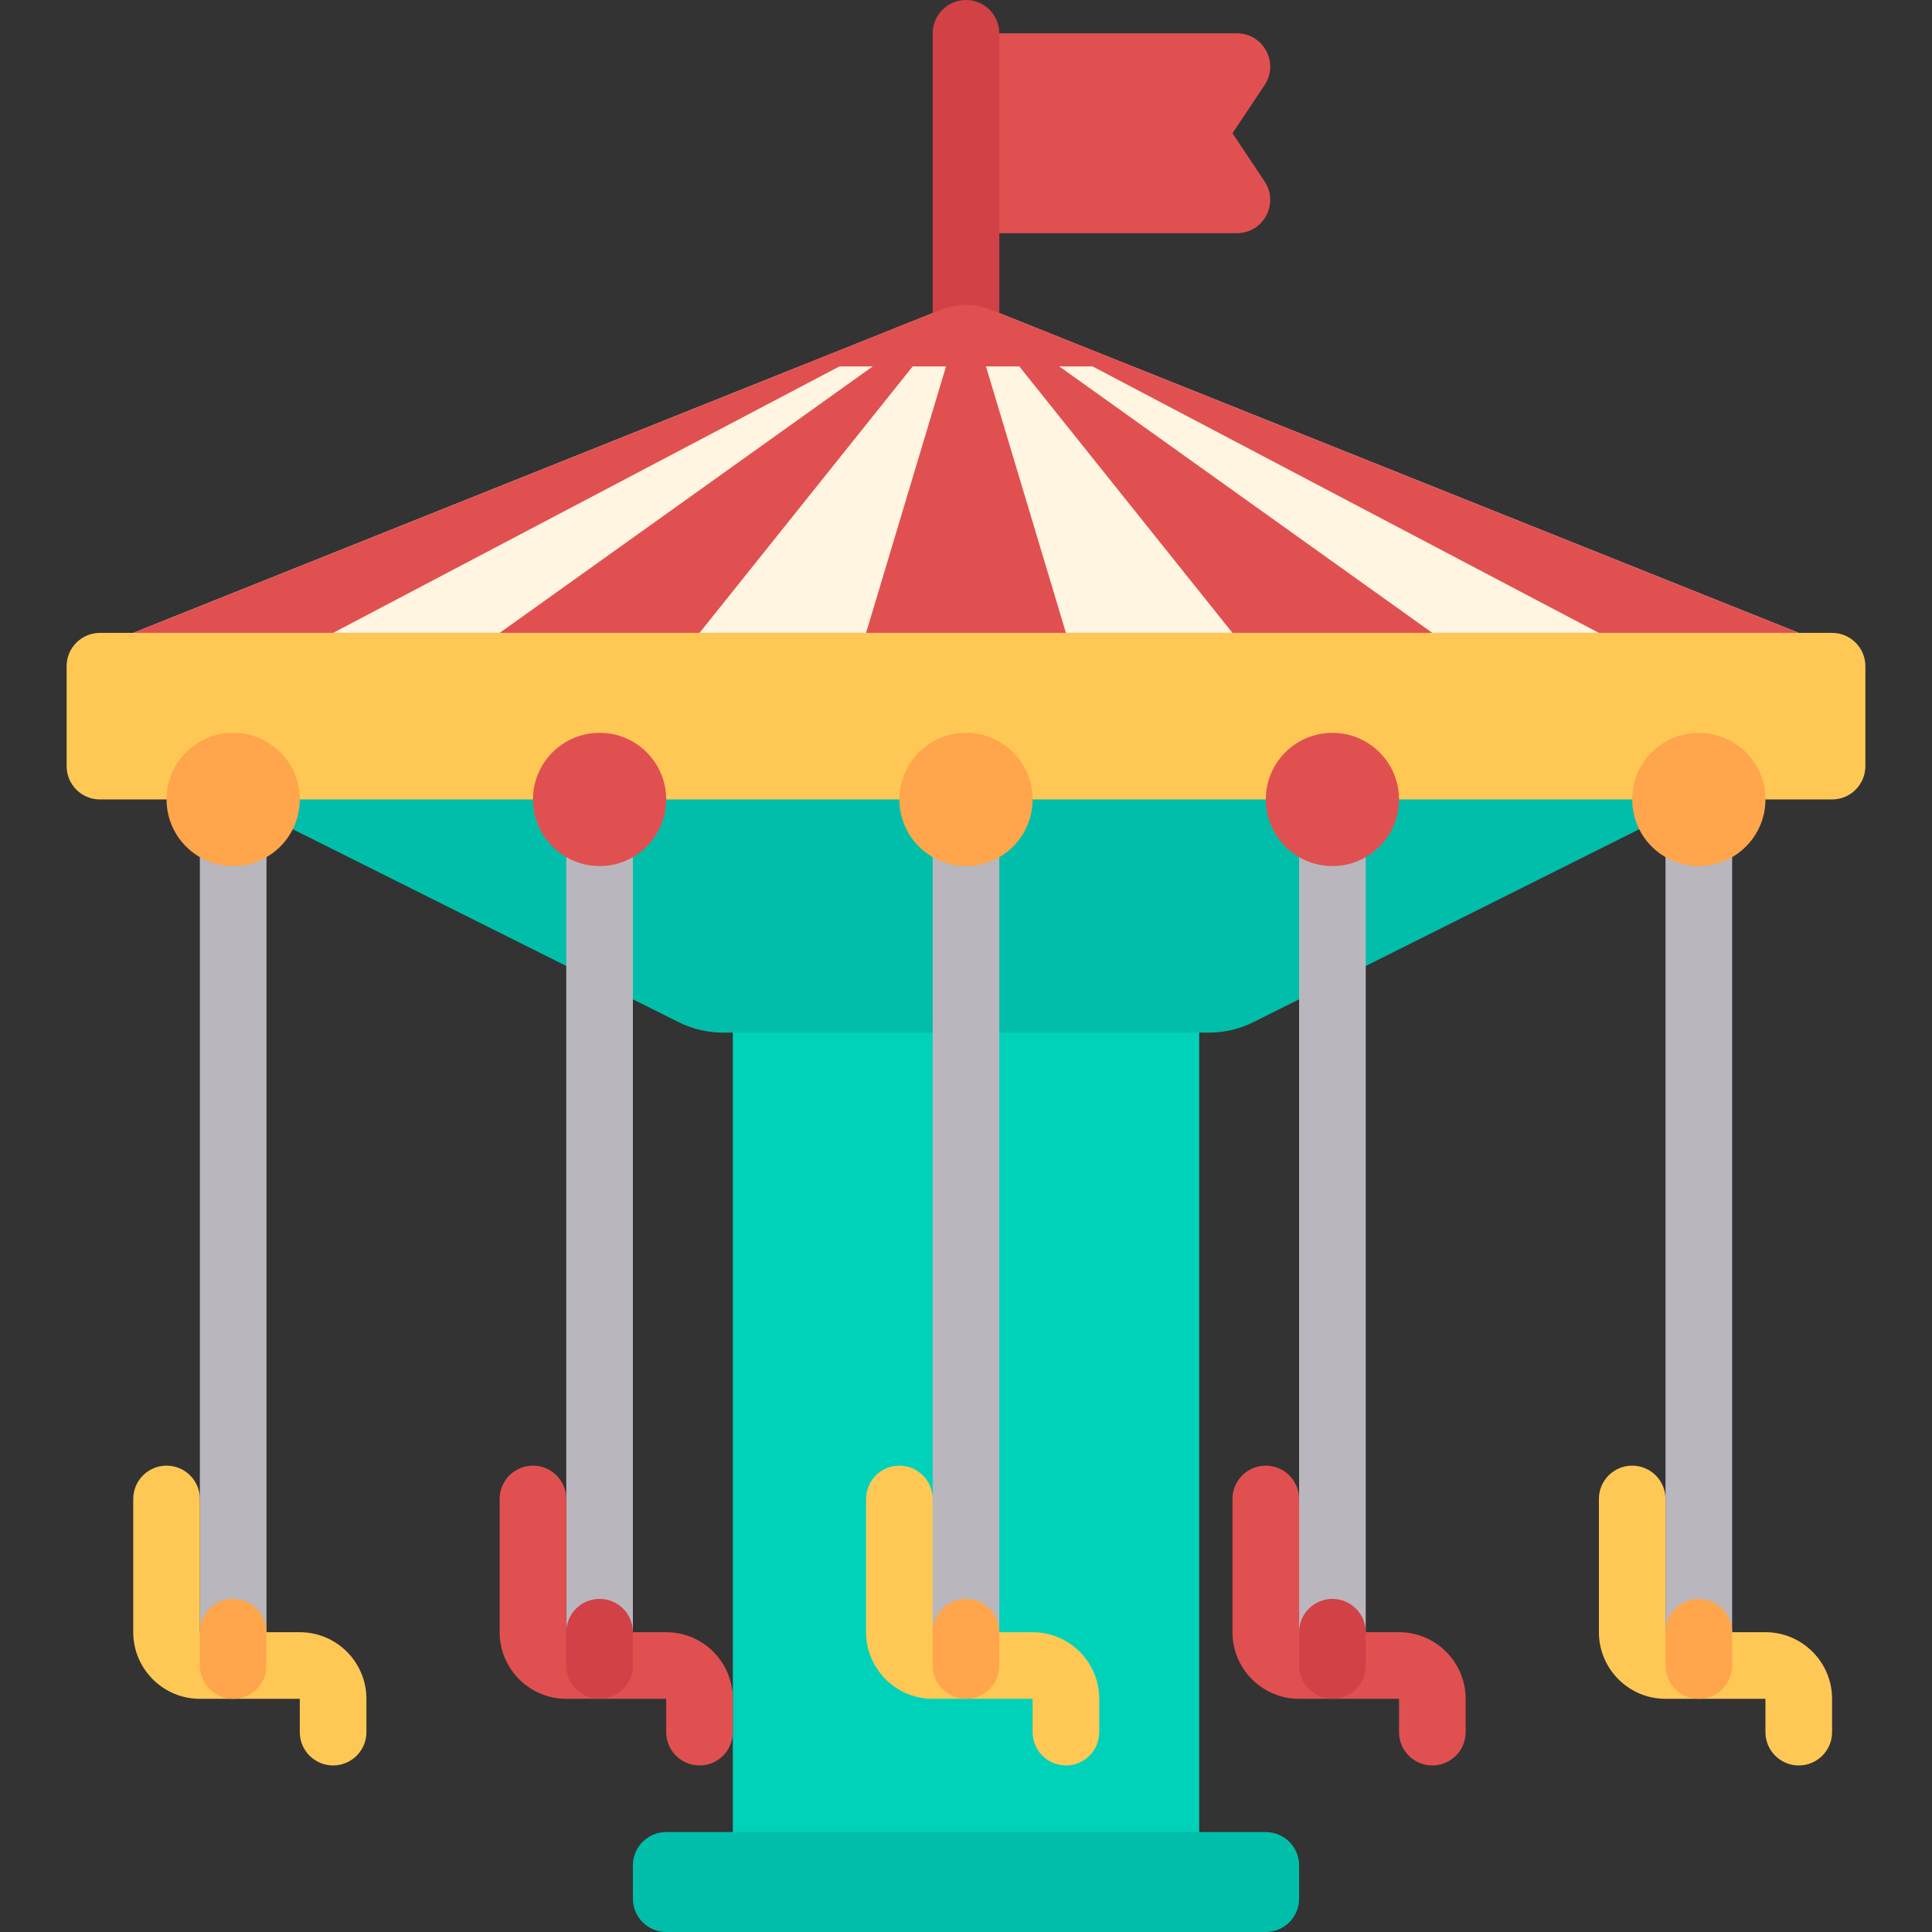 <?xml version="1.0" encoding="iso-8859-1"?>
<!-- Generator: Adobe Illustrator 19.0.0, SVG Export Plug-In . SVG Version: 6.00 Build 0)  -->
<svg version="1.1" id="Layer_1" xmlns="http://www.w3.org/2000/svg" xmlns:xlink="http://www.w3.org/1999/xlink" x="0px" y="0px"
	 viewBox="0 0 512 512" style="enable-background:new 0 0 512 512;" xml:space="preserve">
<rect x="0" y="0" width="512" height="512" fill="#333333" stroke="none"/>
<rect x="441.379" y="203.034" style="fill:#B9B7BD;" width="17.655" height="238.345"/>
<path style="fill:#FFC855;" d="M476.69,467.862c-4.879,0-8.828-3.948-8.828-8.828v-8.828h-26.483
	c-9.732,0-17.655-7.923-17.655-17.655v-35.31c0-4.879,3.948-8.828,8.828-8.828c4.879,0,8.828,3.948,8.828,8.828v35.31h26.483
	c9.732,0,17.655,7.923,17.655,17.655v8.828C485.517,463.914,481.569,467.862,476.69,467.862z"/>
<path style="fill:#FFA54B;" d="M450.207,423.724L450.207,423.724c-4.875,0-8.828,3.953-8.828,8.828v8.828
	c0,4.875,3.953,8.828,8.828,8.828l0,0c4.875,0,8.828-3.953,8.828-8.828v-8.828C459.034,427.677,455.082,423.724,450.207,423.724z"/>
<rect x="52.966" y="203.034" style="fill:#B9B7BD;" width="17.655" height="238.345"/>
<path style="fill:#FFC855;" d="M88.276,467.862c-4.879,0-8.828-3.948-8.828-8.828v-8.828H52.966
	c-9.732,0-17.655-7.923-17.655-17.655v-35.31c0-4.879,3.948-8.828,8.828-8.828s8.828,3.948,8.828,8.828v35.31h26.483
	c9.732,0,17.655,7.923,17.655,17.655v8.828C97.103,463.914,93.155,467.862,88.276,467.862z"/>
<path style="fill:#FFA54B;" d="M61.793,423.724L61.793,423.724c-4.875,0-8.828,3.953-8.828,8.828v8.828
	c0,4.875,3.953,8.828,8.828,8.828l0,0c4.875,0,8.828-3.953,8.828-8.828v-8.828C70.621,427.677,66.668,423.724,61.793,423.724z"/>
<rect x="194.207" y="194.207" style="fill:#00D2B9;" width="123.586" height="300.138"/>
<g>
	<path style="fill:#00BEA9;" d="M335.448,512H176.552c-4.875,0-8.828-3.953-8.828-8.828v-8.828c0-4.875,3.953-8.828,8.828-8.828
		h158.897c4.875,0,8.828,3.953,8.828,8.828v8.828C344.276,508.047,340.323,512,335.448,512z"/>
	<path style="fill:#00BEA9;" d="M44.138,203.034l135.65,67.825c3.678,1.838,7.732,2.796,11.843,2.796H320.37
		c4.111,0,8.165-0.958,11.843-2.796l135.649-67.825H44.138z"/>
</g>
<g>
	<path style="fill:#B9B7BD;" d="M264.828,441.379h-17.655V211.862c0-4.875,3.953-8.828,8.828-8.828l0,0
		c4.875,0,8.828,3.953,8.828,8.828V441.379z"/>
	<path style="fill:#B9B7BD;" d="M167.724,441.379h-17.655V211.862c0-4.875,3.953-8.828,8.828-8.828l0,0
		c4.875,0,8.828,3.953,8.828,8.828V441.379z"/>
</g>
<path style="fill:#E15050;" d="M185.379,467.862c-4.879,0-8.828-3.948-8.828-8.828v-8.828h-26.483
	c-9.732,0-17.655-7.923-17.655-17.655v-35.31c0-4.879,3.948-8.828,8.828-8.828s8.828,3.948,8.828,8.828v35.31h26.483
	c9.732,0,17.655,7.923,17.655,17.655v8.828C194.207,463.914,190.259,467.862,185.379,467.862z"/>
<path style="fill:#D24146;" d="M158.897,423.724L158.897,423.724c-4.875,0-8.828,3.953-8.828,8.828v8.828
	c0,4.875,3.953,8.828,8.828,8.828l0,0c4.875,0,8.828-3.953,8.828-8.828v-8.828C167.724,427.677,163.772,423.724,158.897,423.724z"/>
<path style="fill:#B9B7BD;" d="M361.931,441.379h-17.655V211.862c0-4.875,3.953-8.828,8.828-8.828l0,0
	c4.875,0,8.828,3.953,8.828,8.828V441.379z"/>
<path style="fill:#E15050;" d="M379.586,467.862c-4.879,0-8.828-3.948-8.828-8.828v-8.828h-26.483
	c-9.732,0-17.655-7.923-17.655-17.655v-35.31c0-4.879,3.948-8.828,8.828-8.828s8.828,3.948,8.828,8.828v35.31h26.483
	c9.732,0,17.655,7.923,17.655,17.655v8.828C388.414,463.914,384.466,467.862,379.586,467.862z"/>
<path style="fill:#D24146;" d="M353.103,423.724L353.103,423.724c-4.875,0-8.828,3.953-8.828,8.828v8.828
	c0,4.875,3.953,8.828,8.828,8.828l0,0c4.875,0,8.828-3.953,8.828-8.828v-8.828C361.931,427.677,357.978,423.724,353.103,423.724z"/>
<path style="fill:#FFC855;" d="M282.483,467.862c-4.879,0-8.828-3.948-8.828-8.828v-8.828h-26.483
	c-9.732,0-17.655-7.923-17.655-17.655v-35.31c0-4.879,3.948-8.828,8.828-8.828c4.879,0,8.828,3.948,8.828,8.828v35.31h26.483
	c9.732,0,17.655,7.923,17.655,17.655v8.828C291.31,463.914,287.362,467.862,282.483,467.862z"/>
<path style="fill:#FFA54B;" d="M256,423.724L256,423.724c-4.875,0-8.828,3.953-8.828,8.828v8.828c0,4.875,3.953,8.828,8.828,8.828
	l0,0c4.875,0,8.828-3.953,8.828-8.828v-8.828C264.828,427.677,260.875,423.724,256,423.724z"/>
<path style="fill:#FFC855;" d="M485.517,211.862H26.483c-4.875,0-8.828-3.953-8.828-8.828v-26.483c0-4.875,3.953-8.828,8.828-8.828
	h459.034c4.875,0,8.828,3.953,8.828,8.828v26.483C494.345,207.91,490.392,211.862,485.517,211.862z"/>
<g>
	<circle style="fill:#FFA54B;" cx="256" cy="211.862" r="17.655"/>
	<circle style="fill:#FFA54B;" cx="61.793" cy="211.862" r="17.655"/>
</g>
<g>
	<circle style="fill:#E15050;" cx="158.897" cy="211.862" r="17.655"/>
	<circle style="fill:#E15050;" cx="353.103" cy="211.862" r="17.655"/>
</g>
<circle style="fill:#FFA54B;" cx="450.207" cy="211.862" r="17.655"/>
<polyline style="fill:#FFF5E1;" points="476.69,167.724 256,79.448 35.31,167.724 "/>
<g>
	<polygon style="fill:#E15050;" points="229.517,167.724 256,79.448 282.483,167.724 	"/>
	<polygon style="fill:#E15050;" points="326.621,167.724 256,79.448 379.586,167.724 	"/>
	<polygon style="fill:#E15050;" points="423.724,167.724 256,79.448 476.69,167.724 	"/>
	<polygon style="fill:#E15050;" points="185.379,167.724 256,79.448 132.414,167.724 	"/>
	<polygon style="fill:#E15050;" points="88.276,167.724 256,79.448 35.31,167.724 	"/>
	<path style="fill:#E15050;" d="M327.782,8.828H256v52.966h71.782c7.051,0,11.256-7.858,7.345-13.725l-8.505-12.758l8.505-12.758
		C339.038,16.685,334.831,8.828,327.782,8.828z"/>
</g>
<path style="fill:#D24146;" d="M264.828,88.276h-17.655V8.828C247.172,3.953,251.125,0,256,0l0,0c4.875,0,8.828,3.953,8.828,8.828
	V88.276z"/>
<path style="fill:#E15050;" d="M211.862,97.103h88.276l-37.581-15.032c-4.21-1.684-8.905-1.684-13.113,0L211.862,97.103z"/>
<g>
</g>
<g>
</g>
<g>
</g>
<g>
</g>
<g>
</g>
<g>
</g>
<g>
</g>
<g>
</g>
<g>
</g>
<g>
</g>
<g>
</g>
<g>
</g>
<g>
</g>
<g>
</g>
<g>
</g>
</svg>
